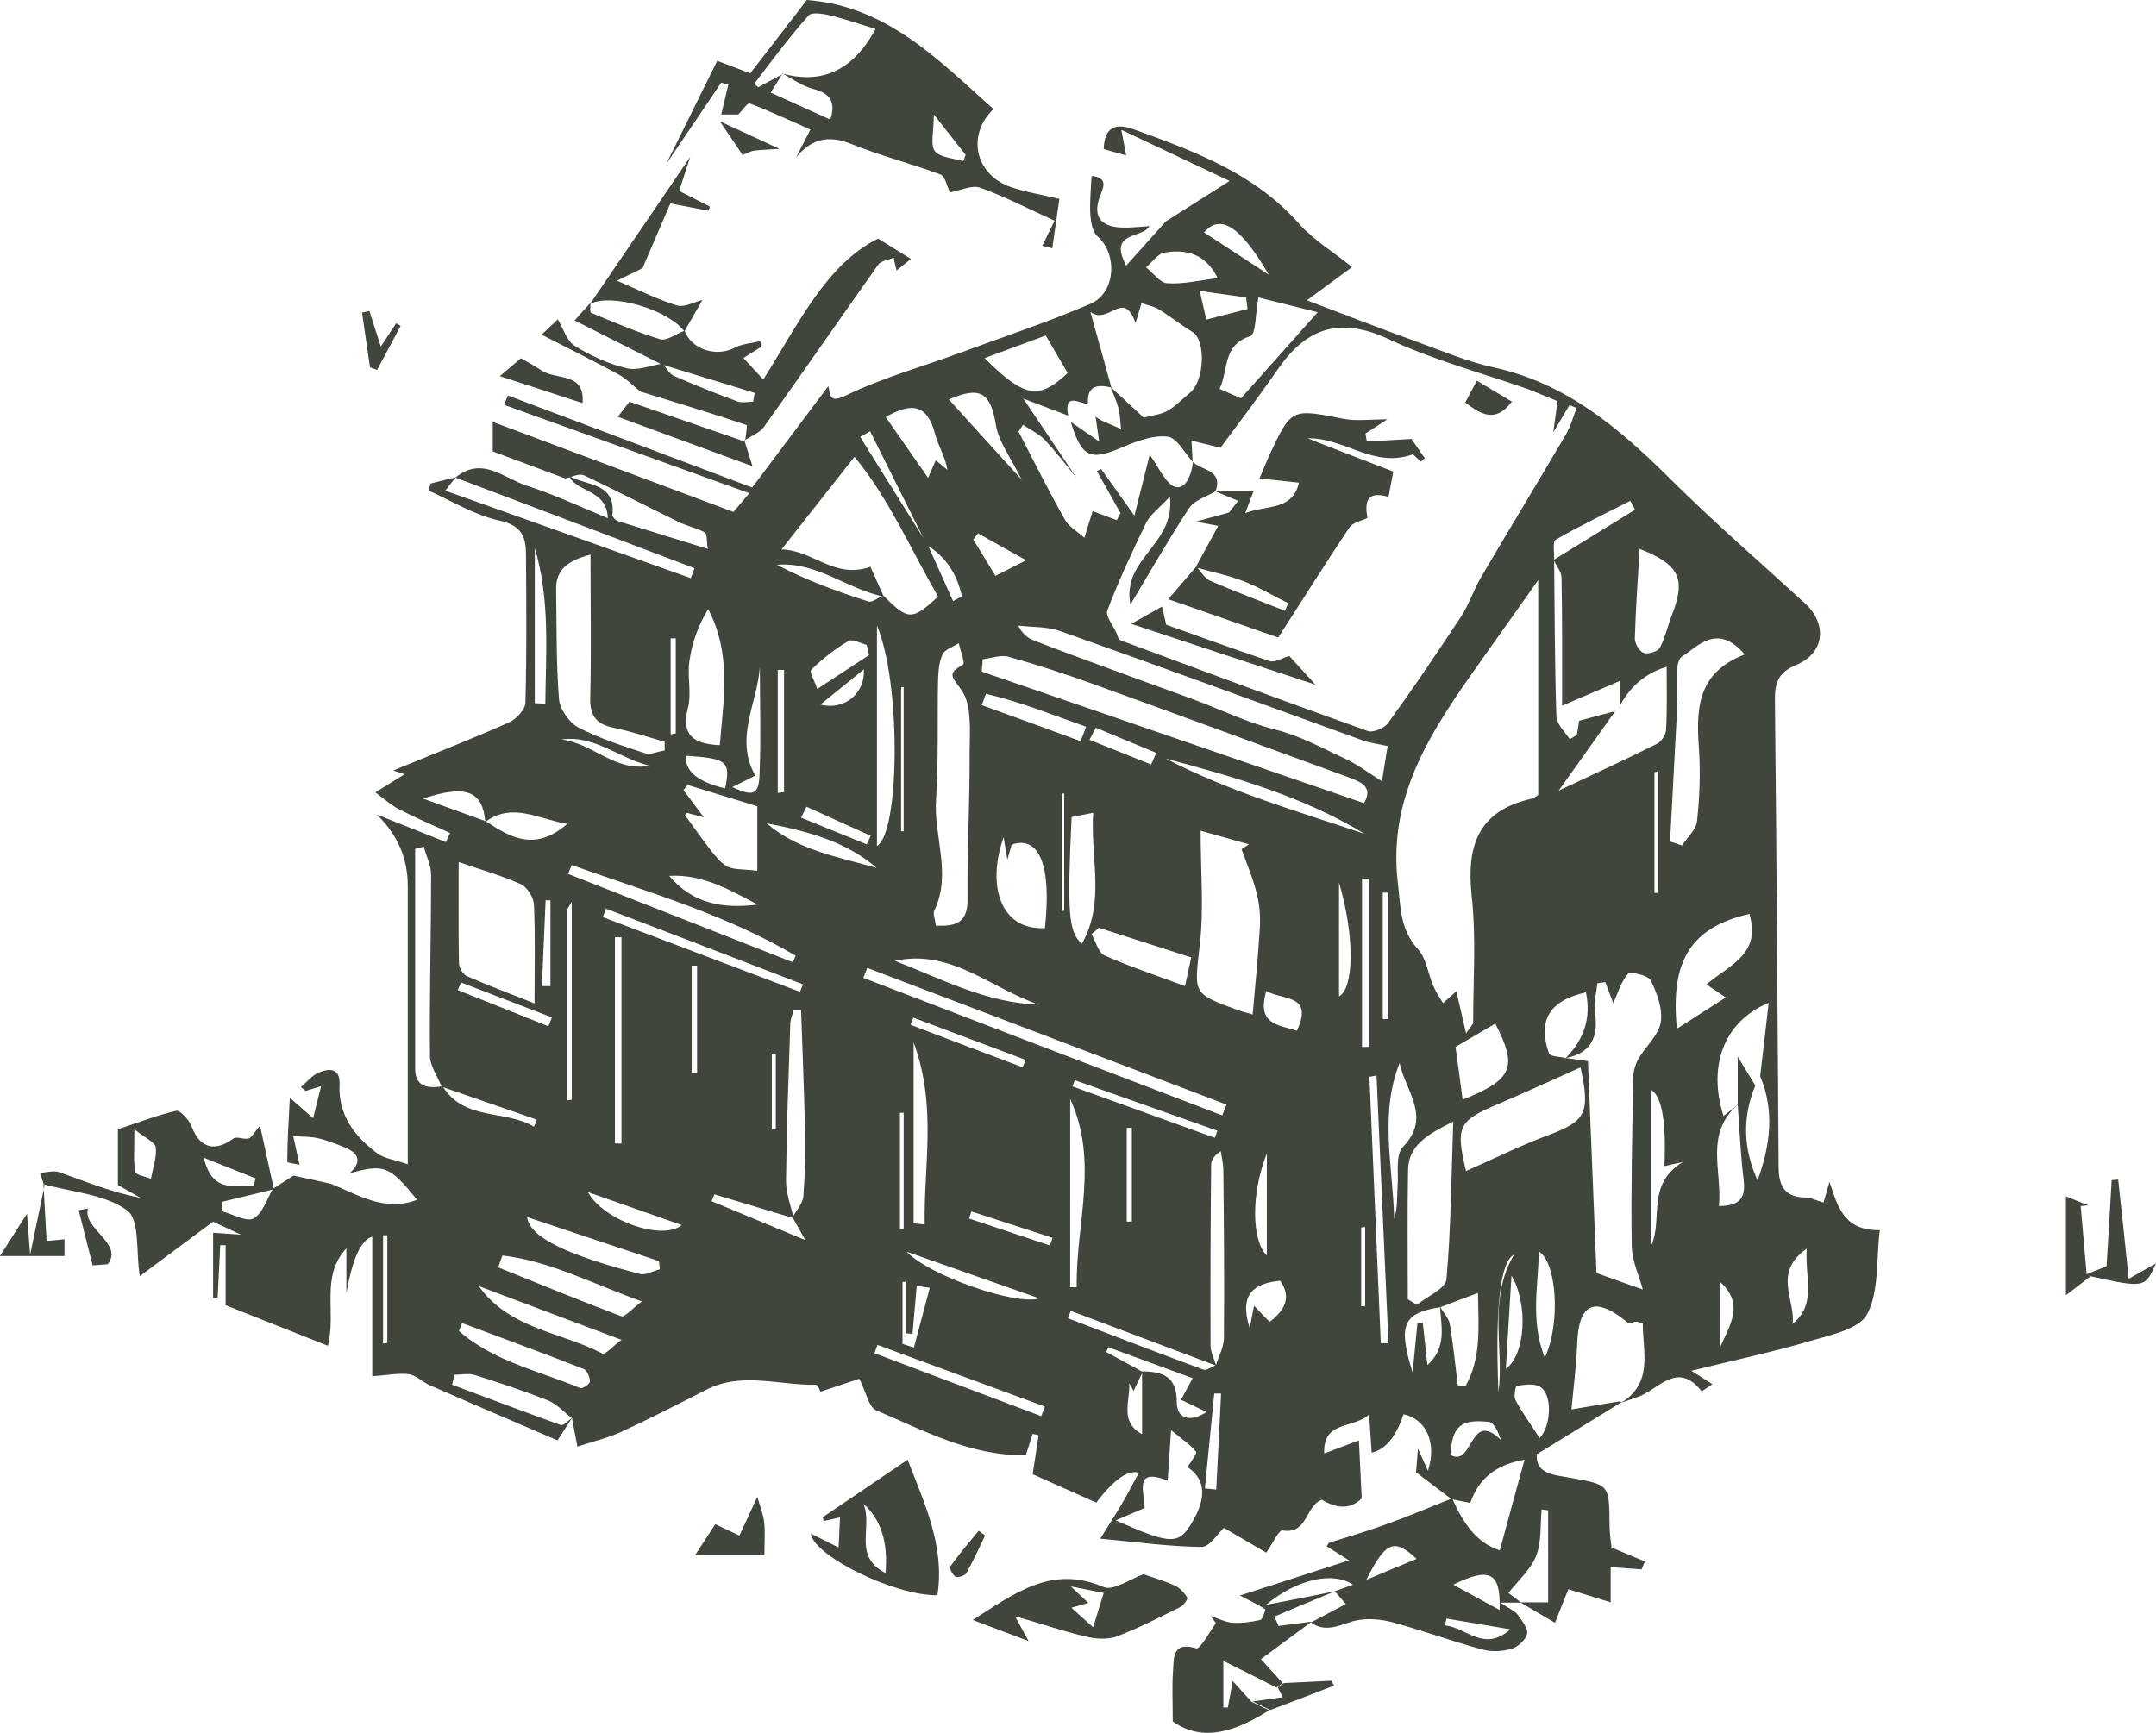 <?xml version="1.0" encoding="UTF-8"?><svg id="b" xmlns="http://www.w3.org/2000/svg" viewBox="0 0 75.87 60.99"><g id="c"><g id="d"><g id="e"><g><path d="M16.04,16.8c.94-.76,1.71,.05,2.51,.3,.91,.29,1.78,.7,2.84,1.14-.04-1.03-1.1-.9-1.36-1.48,.61,.34,1.65,.22,1.52,1.38,0,.06,.11,.17,.19,.2,1.02,.32,2.04,.63,3.17,.98-.05-.3-.02-.54-.11-.58-.27-.15-.58-.21-.86-.34-1.13-.55-2.25-1.13-3.39-1.67-.17-.08-.44,.07-.66,.11l-2.55-.95v-1.04c2.84,1.06,5.6,2.1,8.47,3.17l.56-.66c-2.94-1.06-5.79-2.09-8.63-3.11l.13-.33,8.6,3.24c.91-1.22,1.8-2.39,2.68-3.57,.08,.36,.04,.61,.64,.32,1.28-.62,2.66-1,3.99-1.49,1.54-.57,3.1-1.08,4.6-1.73,.89-.39,.95-1.76,.24-2.37-.17-.15-.23-.49-.25-.74-.03-.45,.02-.9,.04-1.36l.03-.03c.59,.1,.37,.43,.25,.77-.25,.71,.11,1.03,.8,1.05,.32,.01,.64-.03,.96-.05-.24,.45-1.47,.16-.82,1.39l1.4-1.56,2.24-1.42-3.81-1.8,.17,.9-.79-.22c.02-.77,.4-.94,1.08-.69,2.12,.77,4.22,1.54,5.79,3.31,.52,.59,1.23,1.01,1.87,1.53l-1.59,1.17c1.42,.54,2.65,1.02,3.9,1.47,.88,.32,1.75,.69,2.66,.89,2.59,.56,4.46,2.17,6.26,3.96,1.51,1.5,3.13,2.9,4.7,4.34,.8,.73,.71,1.76-.31,2.18-.65,.27-.75,.66-.74,1.27,.06,5.46,.09,10.93,.13,16.39,0,.62,.18,1.07,.92,1.08,.21,0,.42,.11,.66,.18l.21-.73c.29,.86,.49,1.72,1.77,1.7-.13,1.06-.02,2.14-.44,2.95-.27,.53-1.29,.74-2,.95-1.29,.38-2.61,.66-4.19,1.05l.74,.47c-.15,.1-.37,.26-.38,.25-.88-1.12-1.55,0-2.3,.22-.18,.06-.36,.13-.54,.19,1.15-.7,.77-1.8,.77-2.79-.12-.04-.17-.07-.23-.07-.1,0-.23,.09-.28,.05-1.1-.91-1.75-.82-1.8,.76-.03,.76-.13,1.52-.2,2.28,.56-.09,1.11-.19,1.67-.28,.03,0,.06,.01,.1,.02-.97,.6-1.94,1.19-2.99,1.84-.05,.69,.6,.72,1.14,.82,1.42,.25,1.41,.23,1.42,1.65,0,.31,.05,.62,.07,.81l1.17,.49-.11,.28-1.09-.08v1.24l-1.49-.46-.47,1.18c-.46-.27-.84-.49-1.22-.72h.98v-3.24l-.23-.03c-.05,.55,0,1.14-.19,1.63-.19,.48-.63,.87-.98,1.31l.45,.34h-.74c.35,.23,.53,.3,.62,.43,.15,.21,.37,.48,.33,.67-.05,.21-.33,.47-.56,.53-.32,.09-.7,.11-1.02,.02-1.07-.29-2.12-.68-3.2-.97-.44-.11-.95-.14-1.37-.02-.51,.16-.96,.39-1.46,.04,.41-.22,.82-.43,1.23-.65l-.39-.45,.64-.23c-.66-.46-1.94-.23-3.06,.71,.99-.19,1.71-.33,2.43-.48-.71,.29-1.42,.59-2.13,.89l.14,.33,1.17-.15c-.58,.43-1.15,.85-1.79,1.32,.34,.37,.56,.61,.77,.84l-.22,.16c-.59-.3-1.18-.6-1.87-.94v1.64h.16l.17-.93,.66,.73,.62,.3c-1.15,.73-2.33,1.15-3.39,.39,0-.66-.03-1.23,.01-1.79,.03-.48-.01-1.03,.82-.78,.13,.04,.46-.57,.69-.89l-.19-.25c.26,.08,.52,.22,.78,.24,.32,.02,.66-.03,.97-.1,.09-.02,.19-.37,.17-.38-.27-.17-.56-.31-.89-.48,1.22-.39,2.46-.79,3.84-1.24l-.78-.49c.03-.05,.05-.12,.09-.13,.66-.21,1.33-.4,1.98-.64,.79-.28,1.56-.61,2.34-.92,.37,.82,.83,1.56,1.68,1.83,.29-1.08,.57-2.11,.87-3.19-.95,.16-1.6,.62-1.91,1.52l-.66-.13-1.25-.95,.07-.83,.35,.78c.32-.99-.06-1.82-.86-1.99-.26,.79-.63,1.24-1.12,1.35l-.09-1.34c-.58,.52-1.63,.2-1.58,1.37l1.22-.46,.1,2.04c-.37,.37-.84,.39-1.4,.05-.58,.19-.49,1.23-1.39,1.08-.13-.02-.34,.46-.57,.78l-1.49-.87c-.21,.19-.5,.67-.78,.67-1.13-.01-2.26-.17-3.57-.29,.33-.54,.56-.88,.76-1.23,.21-.35,.39-.72,.6-1.09-.37-.12-.88,.23-1.5,1.05l-2.24-1,.21-1.37-.21-.05-.24,.75c-1.92,.04-3.57-.86-5.27-1.58-.26-.11-.35-.64-.59-1.11l-1.38,.46c.04,.07-.06-.25-.15-.25-1.29,.03-2.6-.47-3.86,.18-1,.51-1.99,1.02-3.01,1.49-.46,.21-.96,.32-1.52,.51-.08-.39-.13-.7-.19-1-.28-.21-.53-.5-.85-.63-.84-.33-1.7-.62-2.57-.89-.22-.07-.48-.01-.72-.01l-.08,.35c1.28,.48,2.55,.96,3.83,1.42,.09,.03,.26-.16,.39-.25l-.51,.79c-1.59-.69-3.06-1.31-4.51-1.95-.25-.11-.47-.35-.73-.38-.37-.05-.76,.04-1.28,.07v-4.91c-.39,.11-.7,.77-.91,1.99v-1.58c-.92,.99-.35,2.22-.65,3.43-1.23-.49-2.39-.95-3.6-1.43v-2.11h-.19l-.09,1.84-.16,.02v-2.3l.98,.07-.98-.46-2.58,1.92c-.14-.84,.01-1.99-.45-2.32-.79-.57-1.95-.64-2.95-.92l.03,.03-.14-.43c.23-.01,.48-.09,.68-.02,.93,.33,1.84,.71,2.85,.9l-.79-.45v-1.96c.69-.23,1.36-.49,2.05-.65,.14-.03,.46,.32,.55,.56,.28,.75,.81,.9,1.47,.41,.11-.08,.36,.05,.53,0,.11-.03,.18-.19,.4-.45,.18,.82,.33,1.52,.49,2.24-.6,.15-1.2,.29-1.81,.44l-.03,.33c.38,.1,.87,.39,1.12,.26,.32-.17,.47-.69,.69-1.05l.72-.46c.47,.1,.89,.19,1.32,.29,.97,.39,1.89,1,3.03,.56-.98-1.2-1.16-1.27-2.38-.93,.42-.38,.37-.69-.16-.91-.32-.13-.64-.26-.97-.33-.27-.06-.56-.05-.85-.07l.22,1.01c-.15-.04-.43-.07-.43-.11,0-.67,.04-1.34,.09-2.25l.82,.72,.28-1.13-.54,.17-.17-.14c.21-.17,.39-.41,.63-.51,.37-.15,.76-.17,.73,.44-.05,1.06,.53,1.81,1.32,2.4,.25,.19,.62,.23,1.08,.39v-3.89c0-1.97,0-3.94,0-5.91,0-.97-.36-1.8-1.09-2.51l2.43,.97,.15-.32c-.6-.27-1.2-.53-1.79-.83-.3-.16-.56-.39-.84-.6l1.03-.64-.4-.13c1.38-.57,2.74-1.1,4.07-1.69,.26-.12,.58-.46,.58-.7,.05-1.74,.03-3.49,.02-5.23,0-.64-.19-1.02-.95-1.18-.86-.19-1.65-.68-2.47-1.05l.06-.25c.3-.08,.6-.15,.89-.22-.11,.14-.22,.27-.37,.47l8.64,3.08,.13-.35c-2.8-1.06-5.6-2.13-8.41-3.19h0Zm22.5-2.14c.08,.05,.16,.11,.24,.15,.22,.1,.45,.19,.67,.29-.03-.24-.03-.5-.09-.73-.07-.26-.19-.51-.28-.75l1.17,1.08c.25-.07,.57-.1,.82-.23,.29-.16,.54-.43,.8-.64,.52-.42,.57-1.84,.1-2.14-.41-.25-.78-.55-1.19-.8-.18-.11-.41-.15-.61-.22l-.21,.7c-.43-1.22-.94,.09-1.59-.39,.29,1.04,.52,1.85,.74,2.66-.5-.12-.88-.06-.82,.59-.33-.05-.86-.42-.7,.4l-1.58-.6,1.88,2.8c-.37-.46-.73-.93-1.13-1.35-.21-.22-.51-.35-.76-.53l-.16,.24c.54,1.04,1.06,2.09,1.64,3.11,.14,.25,.45,.42,.68,.63l.29-.94,.85,.32,.13-.25-.83-1.48,.15-.07,1.17,1.64,.54-2.15c.31,.46,.45,.77,.68,1,.37,.37,.75,.04,.84-.74,.31,.31,1.06,.27,.8,1.03-.31,.19-.74,.31-.93,.59-.7,1.06-1.33,2.17-2.07,3.4-.32-1.63,1.59-2.1,1.39-3.8-.4,.43-.69,.63-.83,.91-.49,1.01-.97,2.04-1.37,3.09-.08,.2,.2,.53,.32,.8,.04,.09,.06,.22,.12,.25,2.9,1.08,5.81,2.16,8.72,3.2,.19,.07,.58-.1,.71-.27,.89-1.23,1.74-2.49,2.57-3.75,.28-.43,.44-.92,.69-1.36,.99-1.69,2.01-3.36,3-5.05,.17-.29,.26-.62,.38-.94l-.25-.1-.57,.96,.15-1.1c-.37-.15-.7-.29-1.03-.42-1.65-.58-3.36-1.03-4.93-1.77-1.7-.79-2.87-.39-3.87,1.05-.68,.98-1.4,1.93-2.03,2.78l-1.02-.25,.04,.74c-.29-.31-.55-.84-.88-.88-.5-.06-1.06,.15-1.54,.35-1.18,.52-1.48,.4-1.87-.87l1,.69-.13-.9h0Zm-5.89,4.52l.89,1.98,.31-.17c-.16-.74-.53-1.37-1.23-1.8-.67-1.34-1.33-2.67-2-4.01l-.35,.2c.79,1.27,1.58,2.53,2.37,3.79Zm7.54,29.09c.71,.01,1.22,.16,1.22,1.07,0,.62,.48,.73,1.05,.36l-.9-.43,.41-.76c-.95-.35-1.96-.72-2.97-1.09l-.07,.17c.43,.23,.86,.47,1.28,.7l-.32,.67-.15-.27c.03,.64-.35,1.36,.45,1.79v-2.22h0ZM17.08,28.93c-.1-1.08-.66-1.33-2.19-.82l2.21,.8c.87,.58,1.74,1.07,2.86,.09-1.05-.18-1.93-.77-2.88-.07Zm33.59,17.06c.12,.21,.31,.4,.35,.62,.12,.71,.19,1.43,.28,2.15l.27,.03c.56-.98,.46-2.07,.44-3.28-.5,.19-.91,.34-1.32,.5-1.31,.21-1.51,.61-.98,2.3,.07-.74,.12-1.24,.17-1.74h.19l.16,1.48c.69-.62,.49-1.36,.44-2.08h0Zm4-26.28l2.87-1.77-.17-.31c-.88,.45-1.78,.88-2.63,1.37-.11,.07-.04,.46-.05,.7,.02,1.84,.02,3.68,.08,5.52,.01,.27,.3,.54,.47,.8l.25-.15,.08-.5,1.27-.34c-.65,.92-1.3,1.83-1.99,2.8,1.18-.56,2.33-1.08,3.46-1.65,.16-.08,.32-.33,.32-.51,.04-.72,.02-1.44,.02-2.2-.73,.22-1.28,.68-1.65,1.38v-.88l-2.03,.87c0-1.61,.01-3.06-.02-4.51,0-.21-.19-.42-.28-.63h0Zm6.49,19.17c-1.19,1.03-.55,2.34-.67,3.57,.76,0,.94-.31,.87-.91-.11-.88-.14-1.77-.21-2.66v-1.69l.62,1.02c-.47,1.13-.42,2.24,.08,3.34,.44-1.22,.61-2.44,.09-3.67,.1-.82,.19-1.64,.3-2.58-1.58,.65-2.15,2.23-1.59,3.98,.19-.14,.35-.27,.52-.41h0Zm-18.37,9.17c.1-.32,.28-.64,.28-.96,.02-1.96,0-3.92-.02-5.89,0-.23-.06-.46-.09-.68-.23,.15-.34,.31-.34,.48-.02,2.12-.03,4.24-.02,6.36,0,.24,.13,.48,.2,.71-1.71-.64-3.42-1.29-5.12-1.93l-.1,.26c1.59,.61,3.17,1.22,4.77,1.81,.11,.04,.29-.1,.44-.16h0Zm-14.9-5.2c.13-.24,.35-.48,.38-.73,.06-.74,.07-1.48,.06-2.23-.03-1.45-.09-2.9-.14-4.34h-.26c-.04,.16-.12,.33-.12,.5-.06,1.84-.13,3.68-.15,5.52,0,.44,.17,.87,.27,1.31l-2.79-.84-.1,.24,3.3,1.37-.45-.8h0Zm-12.33-4.64c.77,1.27,2.21,.83,3.23,1.45l.1-.25-3.35-1.16c-.14-.36-.4-.71-.41-1.07-.02-2.13,.04-4.26,.04-6.39,0-.33-.17-.66-.26-.99l-.3,.08c0,2.58,0,5.15,0,7.74,0,.65,.46,.69,.95,.62h0Zm15.52-17.25c.88,.88,1.01,.89,1.93,.04-.97-1.69-1.76-3.5-2.94-4.92-.87,1.1-1.64,2.08-2.57,3.26,1.11,.02,1.86,1.06,3.13,.61,.11,.25,.29,.65,.47,1.05-1.29-.26-2.36-1.24-3.76-1.12,1.04,.55,2.12,.94,3.21,1.29,.14,.05,.34-.13,.52-.2Zm24,16.3c.65-.65,.92-1.41,.73-2.33-1.29,.29-1.71,.99-1.3,2.15,.04,.11,.37,.11,.58,.16l.79,.11c.1,2.55,.2,5.04,.3,7.46l1.63,.58c-.12-.46-.38-1-.39-1.54-.03-1.95,.02-3.91,.05-5.87,0-.24,.07-.5,.18-.7,.25-.44,.71-.83,.79-1.29,.08-.47-.13-1.03-.35-1.48-.09-.18-.71-.32-.8-.23-.26,.29-.37,.72-.52,1.03l-.28-.74-.28,.04c-.03,.33-.13,.67-.09,.98,.14,.89-.1,1.49-1.06,1.66h0Zm-.93-16.87c-.79,1.11-1.43,2.02-2.07,2.92-1.65,2.33-3.26,4.66-2.89,7.77,.1,.84,.07,1.63,.7,2.32,.3,.32,.36,.87,.55,1.31,.09,.21,.22,.4,.34,.6l.47-.42c.1,.44,.2,.88,.34,1.48,.19-.27,.25-.32,.25-.37,0-1.48,.11-2.98-.05-4.45-.19-1.76,.21-3,2.08-3.43,.15-.04,.27-.15,.26-.14v-7.57h0Zm-19.57,2.82l-.03,.43c4.47,1.54,8.94,3.08,13.45,4.63,.34-.59-.12-.75-.6-.93-2.98-1.09-5.96-2.19-8.95-3.27-.97-.35-1.95-.67-2.95-.95-.28-.08-.62,.05-.94,.09h0Zm9.5,12.51c.09-1.03,.19-2.02,.25-3,.03-.41,0-.85-.1-1.25-.13-.54-.35-1.05-.54-1.58l.26-.17-1.7-.48c0,1.46,.12,2.75-.03,4.02-.19,1.71-.28,1.7,1.3,2.28,.15,.06,.3,.09,.54,.16h0Zm-27.94-5.39c0,1.31-.01,2.44,.01,3.56,0,.16,.13,.39,.26,.46,.75,.33,1.52,.62,2.4,.97,0-1.29,.03-2.38-.02-3.48-.01-.25-.24-.62-.47-.72-.63-.29-1.32-.48-2.19-.78h0Zm32.69-4.07c-.3-.07-.6-.1-.88-.2-3.55-1.29-7.1-2.59-10.65-3.85-.46-.16-.98-.13-1.47-.19,.17,.33,.36,.45,.57,.53,.93,.36,1.87,.71,2.81,1.05,.94,.35,1.88,.68,2.82,1.03,.94,.35,1.85,.8,2.81,1.04,.89,.22,1.67,.65,2.48,1.03,.46,.21,.86,.52,1.31,.8l.2-1.24h0Zm-15.9,6.32c.7,.03,1.12-.09,1.12-.92-.02-1.71,.08-3.42,.07-5.13,0-.77,.1-1.72-.3-2.26-.37-.51-.46-.56,.07-.88,.08-.05-.1-.5-.15-.75-.2,.13-.49,.22-.57,.39-.13,.28-.15,.62-.16,.94-.03,1.39,.02,2.78-.07,4.17-.09,1.3,.56,2.61-.06,3.91-.06,.12,.03,.3,.05,.53h0Zm16.61,13.15l.32,.2c.36-.3,1.01-.57,1.04-.9,.16-1.77,.17-3.56,.24-5.55-.96,.47-1.58,.86-1.59,1.71-.03,1.51-.01,3.02-.01,4.54ZM23.39,26.41v-.3c-.59-.17-1.17-.36-1.78-.49-.59-.12-.85-.39-.84-1.03,.04-1.65,.01-3.31,.01-5.07-.82,.22-1.22,.54-1.21,1.22,.02,1.29,0,2.58,.1,3.86,.03,.36,.36,.84,.69,1.01,.73,.38,1.54,.64,2.33,.9,.2,.07,.45-.06,.68-.09h0Zm32.23,11.16c-1.01,.46-1.99,.9-2.99,1.33-1.31,.56-1.41,.78-1.04,2.32,.97-.43,1.92-.9,2.91-1.27,1.3-.49,1.47-.76,1.12-2.38Zm5.77-14.54c-.96-1.13-1.67-.25-2.2,.08-.28,.18-.14,1.04-.19,1.6h.03c-.09,1.65-.17,3.28-.26,4.91l.42,.14c.19-.29,.5-.56,.53-.87,.09-.82,.12-1.66,.07-2.48-.1-1.4-.11-2.72,1.62-3.38Zm.17,9.14c-2.05,.47-2.79,1.64-2.55,4.04l1.72-1.1-.68-.46c.8-.68,1.94-1.06,1.51-2.48h0Zm-31.04,1.9l-.14,.35c4.21,1.62,8.42,3.23,12.63,4.84l.15-.38c-4.21-1.6-8.42-3.21-12.64-4.81Zm8.73,19.44c2.02,.89,2.24,.89,2.76-.03,.37-.67,.49-1.36-.22-1.84,.11-.19,.35-.48,.3-.54-.2-.25-.49-.44-.88-.76l-.12,1.78c-1.23-.5-.8,.45-.81,.96l-1.03,.44Zm-13.92-27.29c.13-1.6,.42-3.21-.41-4.78-.36,.59-.57,1.2-.66,1.83-.08,.54,.08,1.12-.05,1.64-.24,.96,.17,1.27,1.11,1.32h0Zm17.59-12.53l.75,.33c.87-.97,1.72-1.93,2.7-3.03l-2.09-.52c-.1,.55-.08,1.29-.28,1.36-1,.32-.76,1.21-1.09,1.87h0Zm-18.72,13.93l-.15,.19,.72,.96-.64-.17-.02,.1c1.58,2.18,1.25,1.8,2.54,1.95v-2.27l-2.45-.75h0Zm11.11,1.87c-.59,1.69-.1,3.26,1.46,3.18,.24-2.18-.19-3.28-1.17-2.94l-.15,.53-.13-.78h0Zm22.39-10.17c-.07,1.11-.14,2.14-.17,3.16,0,.17,.16,.45,.31,.5,.16,.06,.5-.05,.57-.18,.19-.35,.27-.76,.42-1.14,.5-1.28,.29-1.78-1.13-2.34h0Zm-26.84,2.7v7.76c.8-.45,.86-5.73,0-7.76Zm-2.96,11.85l.1-.23c-2.47-1.46-5.21-2.24-7.88-3.19l-.13,.31,7.91,3.11Zm20.12-4.52c-2.15-1.31-4.57-2-7-2.65,2.22,1.16,4.62,1.85,7,2.65Zm-9.95,3.87c.84-1.47,.29-3.04,.4-4.61l-.76,.15c-.16,3.39-.11,4.04,.36,4.46Zm-3.42-20.61c1.41,1.4,1.91,1.47,2.92,.52l-.77-1.32-2.14,.79Zm14.61,24.79c-.73,1.81-.24,3.66-.2,5.5,.12-.37,.1-.75,.12-1.13,.04-.48-.08-1.12,.19-1.4,1.03-1.06,.07-1.98-.12-2.97h0Zm-31.58,6.79l-.15,.42c1.44,.58,2.88,1.17,4.33,1.72,.12,.05,.37-.26,.73-.52-1.78-.64-3.26-1.43-4.92-1.62h0Zm34.94-8.16l-1.4,.82c.07,.5,.16,1.16,.25,1.86,1.78-.72,1.94-1.14,1.15-2.68Zm-13.94-3.38l-.27,.23c.15,.26,.24,.65,.46,.75,.9,.4,1.84,.71,2.83,1.08l.22-1.01-3.24-1.04h0Zm-6.53,10.41l.39,.04c-.04-2.07,.44-4.16-.39-6.41v6.37Zm-15.3,2.21c1.08,1.52,2.9,1.61,4.36,2.38,.08,.04,.33-.24,.66-.49-1.82-.68-3.42-1.29-5.02-1.89Zm-.59,1.3l-.11,.28c1.22,1.07,2.81,1.4,4.27,2.01,.08,.03,.34-.15,.34-.23,0-.15-.1-.39-.21-.44-1.42-.56-2.86-1.08-4.29-1.62Zm6.96-1.9l-.03-.28c-1.53-.51-3.06-1.02-4.64-1.55,.09,.7,1.32,1.31,3.96,2,.2,.06,.47-.1,.7-.16h0Zm13.33-9.31c-1.67-.57-3.09-1.97-5.06-1.54,1.65,.64,3.24,1.49,5.06,1.54Zm1.11,3.32v6.63h.23c-.04-2.21,.79-4.42-.23-6.63Zm-6.5-24.01l1.5,2.15,.27-.62,.41,.34c-.08-.48-.33-.86-.44-1.28-.25-.96-.76-1.15-1.73-.58h0Zm-9.52,25.58h.23v-7.26h-.23v7.26Zm26.29-3.4h.24v-5.92h-.24v5.92Zm10.64,4.2c.07-1.57-.09-2.46-.46-2.68v5.47c.42-.95-.19-2.14,1.11-2.94l-.66,.15Zm-37.24-9.07l-.12,.3c2.31,.88,4.62,1.75,6.94,2.63l.11-.26c-2.31-.89-4.61-1.78-6.92-2.66Zm32.82,12.07c-.01,1.2-.31,2.4,.21,3.74,.57-1.2,.42-3.37-.21-3.74Zm-17.51,5.8l.13-.34-5.89-2.17-.11,.29,5.88,2.22Zm11.81-11.99l-.26,.04,.4,9.38h.27c-.14-3.14-.28-6.28-.42-9.41h0Zm-5.6-28.07c-.42-.85-1.09-1.03-1.87-.9-.24,.04-.43,.34-.65,.52,.25,.2,.49,.54,.74,.56,.56,.04,1.12-.1,1.77-.18h0ZM23.55,30.83c.84,1,1.92,1.16,3.11,1.01-.98-.52-1.95-1.08-3.11-1.01Zm9.84-16.77c.8,.88,1.58,1.75,2.56,2.82-.39-.79-.8-1.32-.9-1.9-.19-1.15-.53-1.41-1.66-.92h0Zm-2.54,16.49c-1.1-.95-2.47-1.3-3.87-1.57,1.1,.95,2.51,1.18,3.87,1.57Zm-5.07-2.84c.74,.34,.93,.27,.95-.5,.05-1.25,.01-2.49,.01-3.74-.08,1.27-.91,2.51-.16,3.83l-.8,.4Zm-6.96-2.96l.37,.02c.02-1.83,.17-3.66-.37-5.48v5.46Zm15.88-.34l-.15,.41c1.16,.42,2.32,.84,3.48,1.27l.19-.51c-1.17-.41-2.31-.88-3.53-1.16Zm-14.74,14.32l.16-.02v-6.97c-.09,.16-.16,.24-.16,.31v6.67h0Zm10.62-15.68l-.08-.35c-.22-.06-.51-.22-.64-.14-.47,.28-.92,.63-1.31,1.01-.08,.08,.14,.45,.21,.68l1.82-1.19h0Zm14,21.14v-3.59c-.57,1.43-.53,3.08,0,3.59Zm18.5,2.41c.86-.7,.43-1.59,.5-2.65-1.22,.85-.38,1.83-.5,2.65Zm-39.09-3.48l-3.3-1.16c.54,1,2.62,1.73,3.3,1.16ZM44.65,9.67c-1.01-1.73-1.71-2.15-2.28-1.49l2.28,1.49Zm-12.74,34.39c.78,.84,3.88,1.91,4.66,1.64-1.56-.55-3.01-1.06-4.66-1.64Zm-4.54-16.15l.22-.03v-4.3h-.22v4.33Zm19.75,7.16c.5-.25,.59-1.99,0-4.01v4.01Zm7.06,15.55c.42-.45,.45-1.56,.01-1.81-.21-.12-.54-.07-.81-.03-.05,0-.12,.37-.05,.5,.24,.45,.54,.86,.86,1.35h0Zm-1.19-2.44c.7-.5,.79-2.29,.2-3.28-.07,1.16-.13,2.16-.2,3.28Zm-9.01-1.45l.15-.77c.17,.18,.54,.58,.56,.56,.48-.37,.79-.83,.36-1.44-.92,.09-1.45,.46-1.08,1.65h0Zm4.87-15.31h-.19v4.45h.19v-4.46h0Zm-24.32,2.57h-.19v3.77h.19v-3.77Zm26.51,17.22c.82,.46,.66-1.63,1.78-.52-.11-.32-.25-.62-.43-.64-.99-.11-1.29,.16-1.35,1.16Zm-8.29-11.16l.09-.25c-1.68-.59-3.35-1.19-5.02-1.78l-.08,.22,5.01,1.81Zm-17.23-12.3c.19-.96,.07-1.05-1.39-1.15-.03,.55,.44,.93,1.39,1.15Zm16.87,24.64l.41,.04c.06-1.12,.11-2.25,.17-3.38h-.24l-.33,3.34Zm-7.97-33.62l-.17,.22,.78,1.28,1.08-.55-1.7-.95h0Zm18.31,30.24c.21-1.51-.39-3.27,.55-4.85-.49,.25-.67,1.86-.55,4.85Zm-8.17-14.13c-.35,1.2,.44,1.19,1.08,1.4,.6-1.31-.52-1.06-1.08-1.4Zm-8.58,2.69l.12-.26-3.96-1.49-.1,.25c1.31,.5,2.62,1,3.93,1.49h0Zm-12.38-11.72l.18-.04v-3.34h-.18v3.38h0Zm36.94,19.28v2.27c.35-.79,.84-1.5,0-2.27Zm-9.4,10.65l1.63,.89c.05-1.32-.34-1.53-1.63-.89ZM4.73,39.75c0,.69-.04,1.11,.03,1.5,.02,.11,.36,.16,.55,.24,.07-.37,.21-.75,.17-1.11-.02-.17-.35-.31-.75-.63h0ZM43.9,10.88l-.05-.41-1.63-.23,.23,1.01,1.44-.37Zm-24.14,15.15c1.08,.12,1.91,1.16,3.09,.92-1.05-.25-1.93-1.09-3.09-.92Zm-12.59,14.72c.3,1.24,1.06,.98,1.75,.98l.08-.25-1.83-.73h0Zm51.16-13.59l-.11,.02v4.25h.11v-4.27Zm-10.29,16.03l-.14,.02v2.77h.14v-2.79Zm-16.29,4.11l.41,.13,.56-2.1-.46-.07-.15,1.69-.24-.02v-1.81h-.11v2.18Zm6.81-21.68l-.22,.42,2.17,.87,.18-.41-2.14-.89h0Zm-19.26,10.5l.12-.31-3.2-1.23-.11,.27,3.18,1.27Zm31.6,20.85l-.05,.24c.76,.08,1.37,.96,2.3,.14l-2.25-.38ZM31.8,24.18l-.09,.02v5.06h.09v-5.08Zm-3.42,4.22l-.19,.38,2.31,.94,.14-.3-2.25-1.02Zm19.7,27.21c.66-.28,1.18-.5,1.77-.74-.8-.74-1.09-.61-1.77,.74ZM19.37,31.69h-.17l-.13,3.02h.3v-3.02Zm-5.89,15.6l.15-.02v-3.79h-.15v3.81Zm13.68-7.54h.14v-2.64h-.14v2.64Zm7.02,2.9l-.08,.24,2.85,.95,.09-.27c-.95-.31-1.91-.62-2.86-.93h0Zm-2.51,.6l.13,.03v-4.11h-.13v4.08Zm5.78-15.32h-.09v4.13h.09v-4.13Zm-8.58-3.13c.85,.22,1.58-.4,1.53-1.24l-1.53,1.24Zm10.78,18.2h.18v-3.3h-.18v3.3h0Z" fill="#41463d"/><path d="M37.28,7l-.25,1.74-.35-.09,.43-.88c-.88-.4-1.72-.84-2.61-1.16-.3-.11-.71,.1-1.07,.16-.11-.22-.17-.57-.34-.63-1.04-.39-2.12-.66-3.15-1.08-.8-.32-1.39-.16-1.92,.47l.5-.97c-.73-.32-1.43-.65-2.14-.92-.07-.03-.26,.25-.4,.39h-.6l.25-1.05-.25-.07-1.94,2.87c.59-1.19,1.18-2.39,1.8-3.64l1.16,.44c.67-.87,1.36-1.75,1.99-2.58,2.83,.21,4.64,2.12,6.57,3.84-.95,.91-.65,2.3,.6,2.74,.56,.19,1.14,.28,1.72,.42h0ZM27.54,2.59l-.42,.67,2.1,.95c.22-.69-.07-.94-.64-1.09-.37-.1-.7-.35-1.05-.53,1.41,.39,2.51-.13,3.28-1.57-.52-.16-1.04-.34-1.56-.47-.26-.06-.69-.14-.8,0-.68,.76-1.29,1.59-1.91,2.4l.14,.12c.29-.16,.59-.31,.88-.47h0Zm5.32,1.45c0,.61-.13,1.07,.04,1.28,.19,.23,.65,.25,1,.35l.08-.22-1.11-1.41Z" fill="#41463d"/><path d="M32.05,9.12c-.17,.13-.33,.27-.5,.4-.04-.15-.07-.3-.1-.45-.18,.08-.44,.11-.54,.24-1.35,1.9-2.67,3.82-4.03,5.72-.15,.21-.46,.32-.69,.48l.03,.03c.02-.2,.09-.57,.05-.58-1.24-.42-2.49-.79-3.74-1.18-.26-.21-.5-.46-.78-.61-.89-.48-1.79-.93-2.69-1.39l.57-.54c.19,.32,.31,.75,.59,.93,.56,.35,1.19,.64,1.83,.79,.38,.1,.85-.1,1.27-.16,.13,.15,.23,.35,.39,.43,.73,.32,1.48,.62,2.24,.9,.16,.06,.36,.01,.55,.01l.06-.31-3.27-1-3.07-1.55c.19-.21,.37-.42,.56-.62,0,.12-.03,.33,.02,.35,.8,.33,1.6,.68,2.43,.93,.23,.07,.57-.19,.86-.3,.24,.66,1.12,.94,1.76,.6,.27-.14,.6-.16,.9-.23l.05,.19-.64,.4,.7,.76c1.24-1.97,2.24-4.08,4.04-4.96l1.15,.71h0Z" fill="#41463d"/><path d="M33,56.15c-1.5,.03-4.35-1.37-4.47-2.17l.98,.49,.05-1.06-.58,.13c-.01-.08-.03-.14-.02-.14,.96-.65,1.92-1.3,2.98-2.02,.6,1.56,1.31,3.04,1.05,4.76Zm-1.84-.78c.1-1.08-.16-1.89-.77-2.43,.33,.86-.39,1.82,.77,2.43Z" fill="#41463d"/><path d="M36.19,57.76l-1.96-.74c1.5-.95,2.78-1.94,4.6-1.16,.34,.15,.94-.28,1.41-.45,.33,.12,.74,.23,1.12,.41,.17,.08,.32,.25,.42,.41,.03,.06-.13,.28-.25,.34-.73,.36-1.47,.74-2.23,1.03-.33,.12-.76,.09-1.11,0-.78-.18-1.54-.45-2.47-.71l.48,.88h0Zm2.28-.49l.37-1.2-1.16-.23,.62,.58-.6,.17,.76,.68Z" fill="#41463d"/><path d="M21.74,14.67l.41-.53,4.08,1.41-.03-.03c.07,.23,.14,.45,.28,.89-1.7-.62-3.22-1.18-4.74-1.74h0Z" fill="#41463d"/><path d="M73.43,44.85l.7-.28c.06-.95,.12-1.99,.18-3.03l.23-.02c.12,1.11,.24,2.22,.37,3.49l.96-.54c-.39,.87-.41,.87-2.31,.45-.05-.03-.09-.05-.14-.07h0Z" fill="#41463d"/><path d="M26.9,54.74h-2.44l.71-1.09,.85,.4,.63-1.36c.1,.34,.21,.61,.24,.88,.04,.33,.01,.66,.01,1.16Z" fill="#41463d"/><path d="M1.53,41.69l.11,1.99,.63-.06v.59H0l.95-1.49,.11,1.44c.21-1,.36-1.72,.51-2.44l-.03-.03h0Z" fill="#41463d"/><path d="M73.43,44.85s.09,.05,.14,.07c-.24,.19-.49,.38-.87,.67v-3.48l.79,.32-.27,.02,.21,2.4Z" fill="#41463d"/><path d="M18.33,12.61c.25,.14,.5,.28,.74,.44,.52,.33,1.53,.05,1.43,1.14-.93-.3-1.85-.61-2.91-.95l.74-.63Z" fill="#41463d"/><path d="M44.96,59.4l.22-.16,1.67-.08,.1,.17c-.75,.29-1.5,.58-2.25,.86l-.62-.3,1.06-.15-.18-.35h0Z" fill="#41463d"/><path d="M13.02,12.93l-.28-1.93,.26-.05,.4,1.25,.54-.82,.16,.09-.83,1.55-.25-.09Z" fill="#41463d"/><path d="M3.1,42.53c-.23,.71,1.27,1.23,.69,1.97l-.53,.04-.49-1.94,.32-.06Z" fill="#41463d"/><path d="M34.67,54.04c-.22,.45-.42,.9-.66,1.33-.05,.09-.29,.17-.38,.13-.1-.05-.23-.3-.19-.36,.31-.44,.66-.85,1-1.26l.23,.17Z" fill="#41463d"/><path d="M24.08,11.66c-.59-.77-2.53-1.34-3.31-.97l3.52-5.17-.39,1.2,1.08,.55-.04,.15-1.35-.26c-.32,.74-.65,1.51-.98,2.28l-.9,.44c.87,.37,1.47,.68,2.11,.87,.26,.08,.6-.12,.9-.19l-.64,1.11Z" fill="#41463d"/><path d="M42.08,19.96l.79-1.45-.79-.15,1.17-.32,.32-.41-.86-.36h1.41l-.3,.79c.74-.29,1.66-.07,1.89-1.07l-1.39-.15c.14-.33,.24-.57,.34-.8,.79-1.68,.78-1.66,2.61-1.3,.46,.09,.94,.02,1.55,.02l-.77,.5,.05,.28,1.57-.09,.47,.68-.14,.12-.28-.26c-1.39,.51-2.42-.6-3.7-.56,1.06,.42,2.04,.79,3.01,1.17-.06,.31-.12,.62-.17,.89-.77-.23-.84,.18-.74,.74-.22,.11-.51,.16-.63,.33-.87,1.3-1.7,2.63-2.51,3.88-1.35-.47-2.61-.91-3.87-1.35,.33-.38,.66-.77,.99-1.15,.16,.17,.29,.42,.48,.5,.87,.38,1.76,.71,2.64,1.06l.11-.27c-.53-.26-1.04-.57-1.59-.78-.54-.21-1.11-.32-1.67-.48h0Z" fill="#41463d"/><path d="M40.89,21.34l.15,.65c1.02,.36,2.32,.84,3.64,1.28,.19,.06,.46-.12,.69-.18,.31,.34,.62,.68,.92,1.01-2.13-.7-4.3-1.42-6.48-2.14l1.08-.61h0Z" fill="#41463d"/><path d="M53.2,14.14c-.58,.76-1.07,.45-1.64,.03l.41-.77,1.24,.74h0Z" fill="#41463d"/><path d="M26.13,5.45l-.8-1.18,2.1,.97c-.29,.02-.58,.03-.87,.06-.15,.02-.29,.1-.44,.16h0Z" fill="#41463d"/></g></g></g></g></svg>